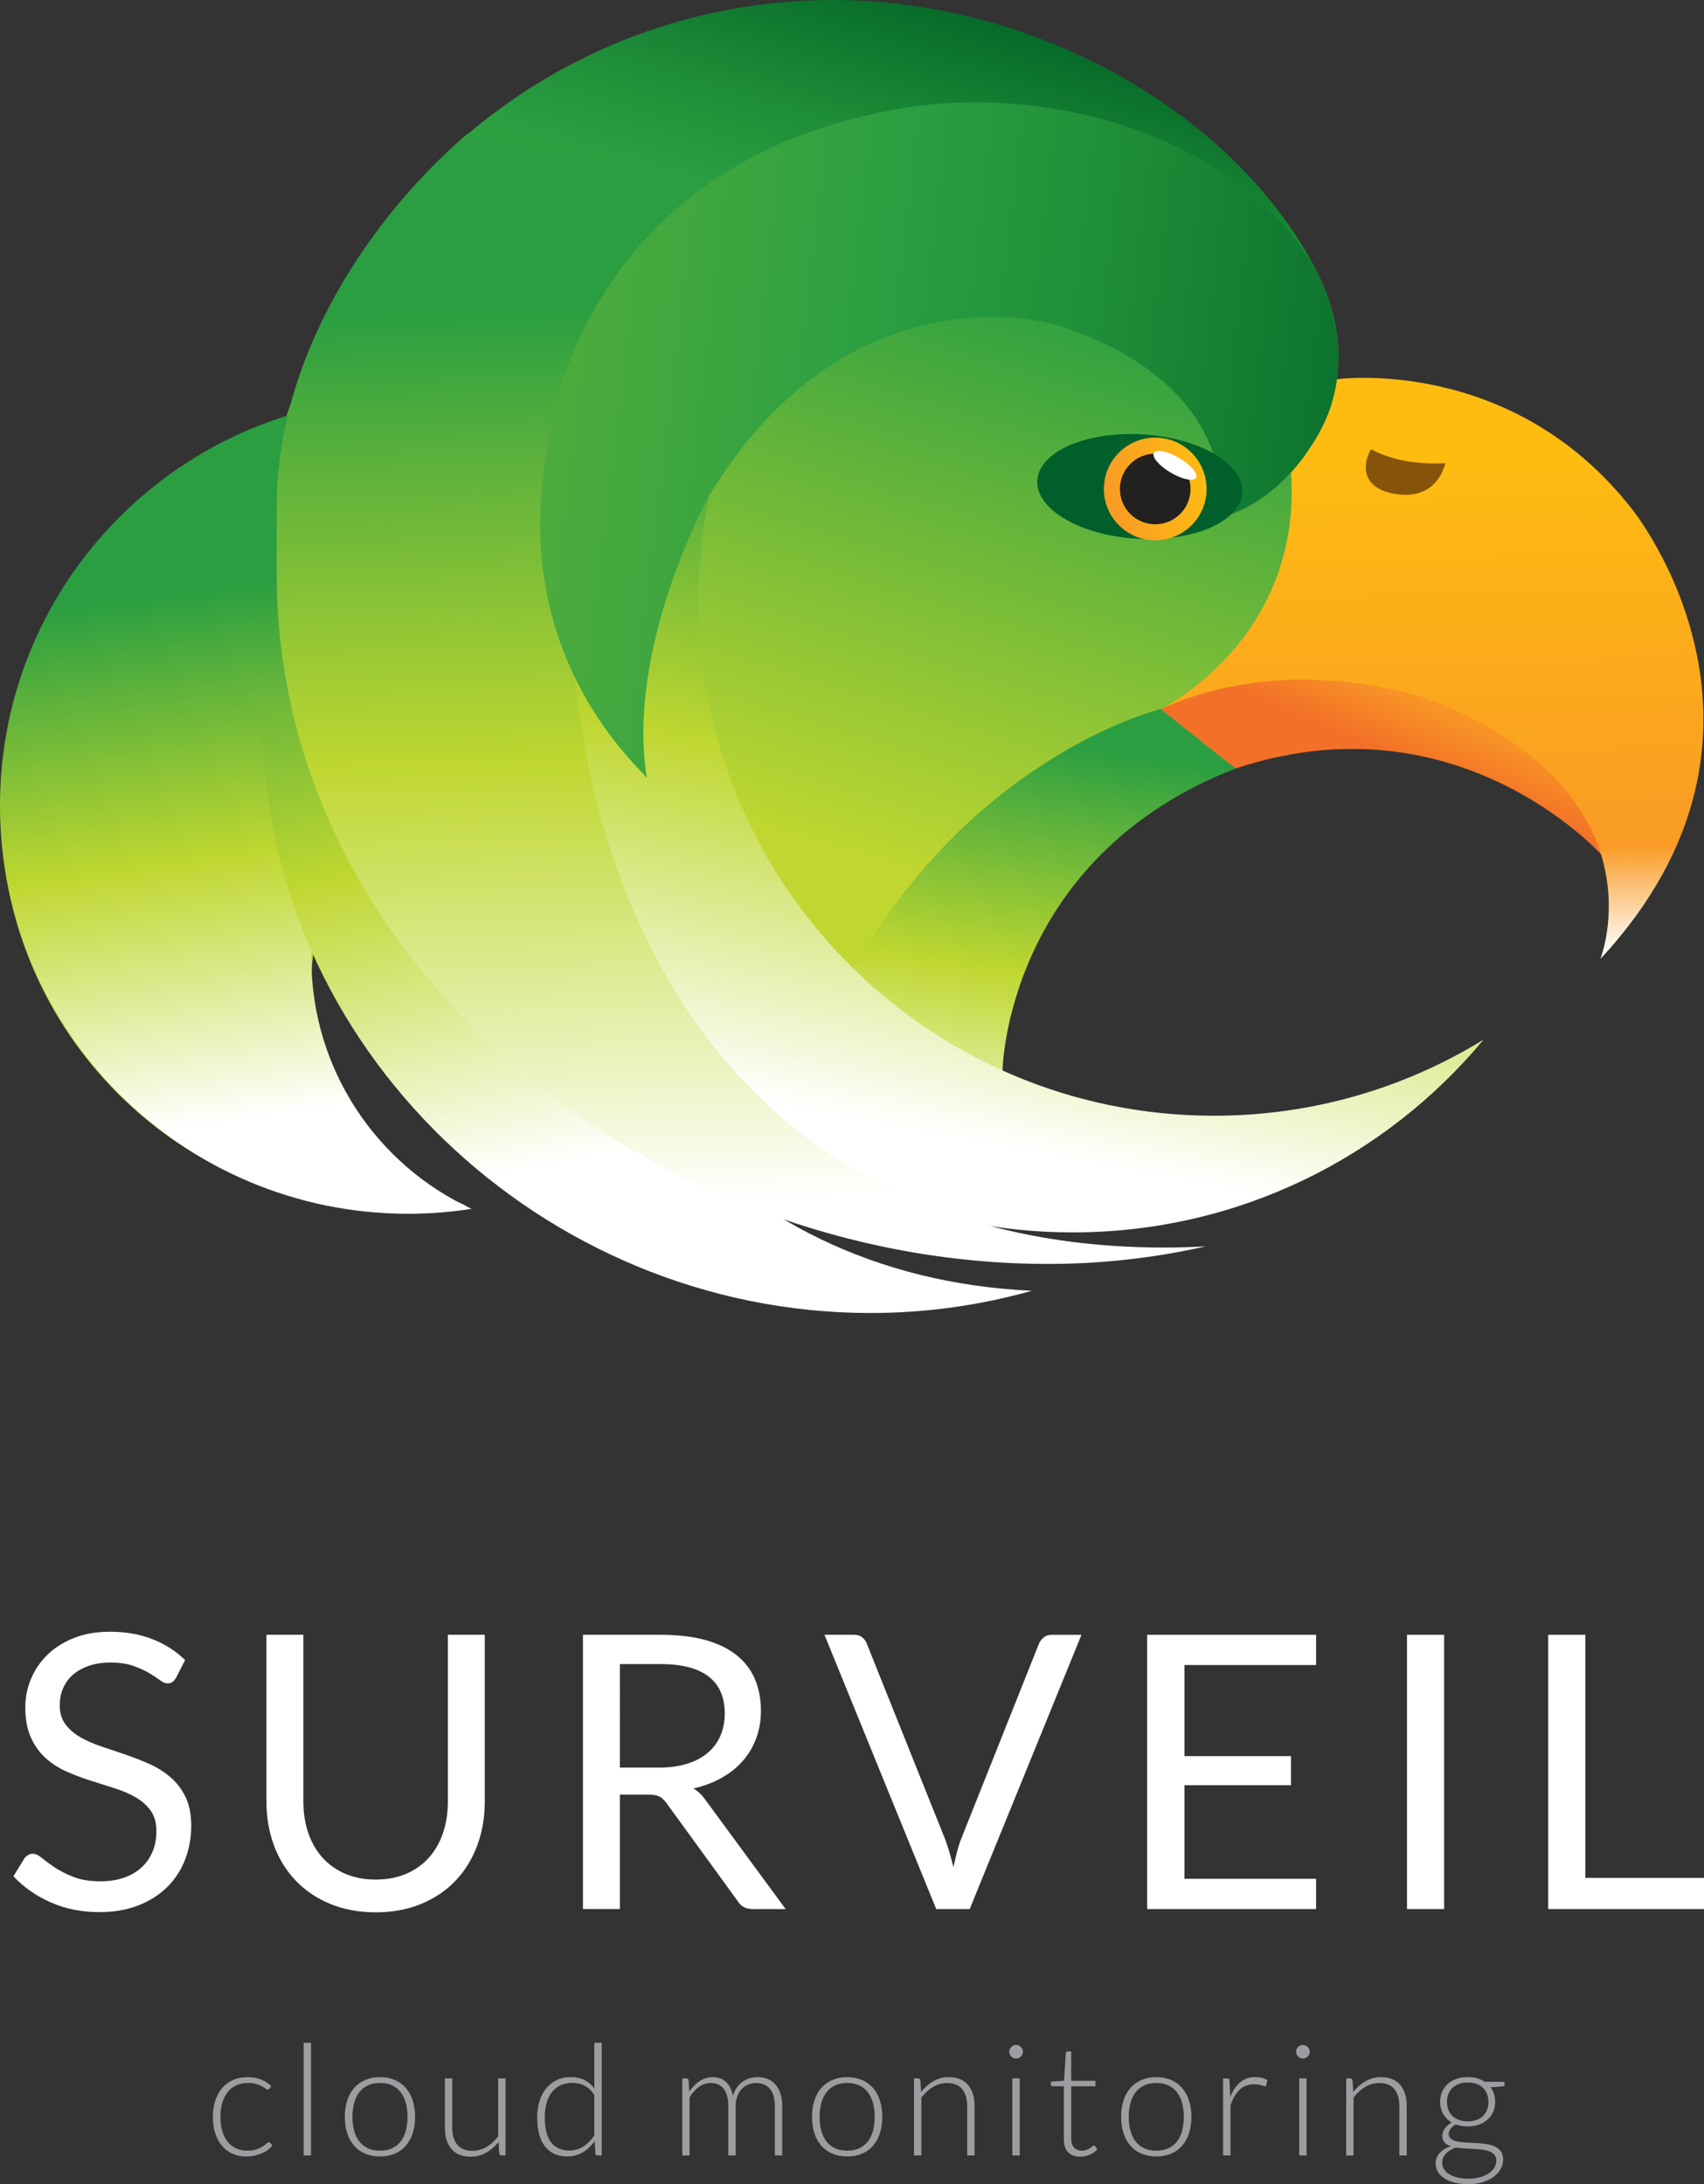 <?xml version="1.0" encoding="utf-8"?>
<!-- Generator: Adobe Illustrator 16.0.4, SVG Export Plug-In . SVG Version: 6.00 Build 0)  -->
<!DOCTYPE svg PUBLIC "-//W3C//DTD SVG 1.1//EN" "http://www.w3.org/Graphics/SVG/1.1/DTD/svg11.dtd">
<svg version="1.1" xmlns="http://www.w3.org/2000/svg" xmlns:xlink="http://www.w3.org/1999/xlink" x="0px" y="0px"
	 width="369.022px" height="472.979px" viewBox="0 0 369.022 472.979" enable-background="new 0 0 369.022 472.979"
	 xml:space="preserve">
<rect x="0" y="0" width="369.022" height="472.979" fill="#333333" stroke="none"/>
<g id="Calque_2" display="none">
	
		<rect x="-1553.797" y="-216.401" display="inline" fill="#232020" stroke="#000000" stroke-width="0.232" stroke-miterlimit="10" width="2263.846" height="1579.096"/>
</g>
<g id="Calque_1">
	<g>
		<g>
			<path fill="#FFFFFF" d="M38.137,363.293c-0.249,0.415-0.512,0.725-0.787,0.933c-0.276,0.207-0.636,0.311-1.078,0.311
				c-0.47,0-1.015-0.234-1.637-0.704s-1.409-0.988-2.362-1.554c-0.953-0.566-2.1-1.084-3.439-1.554
				c-1.341-0.47-2.964-0.705-4.87-0.705c-1.796,0-3.385,0.242-4.766,0.725c-1.382,0.484-2.535,1.14-3.461,1.969
				c-0.926,0.829-1.623,1.803-2.093,2.922c-0.47,1.119-0.705,2.328-0.705,3.626c0,1.658,0.408,3.033,1.223,4.124
				c0.815,1.092,1.893,2.024,3.233,2.797c1.34,0.774,2.859,1.444,4.559,2.01c1.699,0.567,3.439,1.154,5.222,1.762
				c1.782,0.608,3.522,1.292,5.222,2.051c1.699,0.76,3.219,1.72,4.56,2.88c1.339,1.16,2.417,2.583,3.232,4.269
				c0.814,1.686,1.223,3.758,1.223,6.217c0,2.597-0.442,5.035-1.326,7.314c-0.885,2.28-2.176,4.262-3.875,5.947
				c-1.699,1.686-3.786,3.012-6.259,3.979s-5.283,1.451-8.434,1.451c-3.841,0-7.343-0.697-10.506-2.093
				c-3.164-1.395-5.864-3.281-8.103-5.657l2.321-3.813c0.221-0.304,0.49-0.559,0.809-0.767c0.316-0.207,0.669-0.311,1.057-0.311
				c0.58,0,1.243,0.311,1.989,0.932c0.746,0.622,1.678,1.306,2.797,2.052s2.473,1.43,4.062,2.051s3.529,0.933,5.823,0.933
				c1.906,0,3.605-0.262,5.098-0.788c1.492-0.524,2.756-1.264,3.792-2.217s1.83-2.093,2.383-3.419s0.829-2.804,0.829-4.435
				c0-1.795-0.408-3.267-1.223-4.414c-0.815-1.146-1.886-2.106-3.212-2.88c-1.326-0.773-2.839-1.43-4.538-1.969
				c-1.699-0.539-3.439-1.091-5.222-1.658c-1.782-0.566-3.523-1.223-5.223-1.968c-1.698-0.746-3.211-1.713-4.537-2.901
				c-1.327-1.188-2.397-2.673-3.212-4.455c-0.815-1.782-1.223-3.985-1.223-6.61c0-2.099,0.407-4.13,1.223-6.092
				c0.814-1.961,1.995-3.702,3.543-5.222c1.547-1.519,3.461-2.735,5.74-3.647c2.279-0.912,4.896-1.368,7.854-1.368
				c3.315,0,6.341,0.525,9.076,1.575c2.735,1.05,5.125,2.569,7.17,4.559L38.137,363.293z"/>
			<path fill="#FFFFFF" d="M81.363,407.016c2.459,0,4.655-0.415,6.59-1.243c1.934-0.829,3.57-1.989,4.911-3.481
				c1.34-1.492,2.362-3.274,3.066-5.346c0.705-2.072,1.058-4.352,1.058-6.838V354.01h7.998v36.097c0,3.426-0.546,6.604-1.637,9.532
				c-1.092,2.929-2.652,5.464-4.684,7.605c-2.03,2.142-4.511,3.82-7.438,5.035c-2.929,1.216-6.217,1.824-9.864,1.824
				c-3.646,0-6.935-0.608-9.863-1.824c-2.929-1.215-5.415-2.894-7.46-5.035c-2.045-2.141-3.612-4.676-4.704-7.605
				c-1.092-2.928-1.637-6.106-1.637-9.532V354.01h7.999v36.056c0,2.487,0.352,4.766,1.057,6.838
				c0.704,2.072,1.727,3.854,3.066,5.346c1.34,1.492,2.984,2.66,4.933,3.502C76.701,406.595,78.904,407.016,81.363,407.016z"/>
			<path fill="#FFFFFF" d="M134.245,388.615v24.783h-8V354.01h16.786c3.756,0,7.004,0.38,9.738,1.14
				c2.734,0.76,4.994,1.858,6.775,3.295c1.783,1.437,3.102,3.17,3.959,5.201c0.855,2.031,1.285,4.303,1.285,6.817
				c0,2.1-0.332,4.062-0.996,5.885c-0.662,1.824-1.623,3.46-2.879,4.911c-1.258,1.451-2.791,2.688-4.602,3.709
				c-1.809,1.022-3.861,1.796-6.154,2.321c0.994,0.58,1.879,1.423,2.652,2.528l17.324,23.582h-7.129
				c-1.465,0-2.541-0.566-3.232-1.699l-15.416-21.219c-0.471-0.663-0.982-1.14-1.535-1.43s-1.381-0.435-2.486-0.435H134.245z
				 M134.245,382.771h8.414c2.348,0,4.412-0.283,6.195-0.85c1.781-0.566,3.273-1.368,4.475-2.404
				c1.203-1.036,2.107-2.272,2.715-3.709c0.607-1.437,0.912-3.025,0.912-4.766c0-3.536-1.168-6.202-3.502-7.999
				c-2.334-1.796-5.809-2.694-10.422-2.694h-8.787V382.771z"/>
			<path fill="#FFFFFF" d="M178.549,354.01h6.422c0.719,0,1.299,0.18,1.742,0.539c0.441,0.359,0.773,0.815,0.994,1.368
				l16.785,41.899c0.387,0.94,0.738,1.962,1.057,3.067c0.316,1.105,0.627,2.252,0.932,3.44c0.25-1.188,0.518-2.334,0.809-3.44
				c0.291-1.104,0.629-2.127,1.016-3.067l16.701-41.899c0.193-0.469,0.525-0.905,0.994-1.306c0.471-0.4,1.051-0.601,1.742-0.601
				h6.465l-24.203,59.389h-7.254L178.549,354.01z"/>
			<path fill="#FFFFFF" d="M285.016,354.01v6.548h-28.512v19.728h23.084v6.299h-23.084v20.266h28.512v6.548h-36.594V354.01H285.016z
				"/>
			<path fill="#FFFFFF" d="M312.741,413.398h-8.039V354.01h8.039V413.398z"/>
			<path fill="#FFFFFF" d="M343.327,406.643h25.695v6.755h-33.736V354.01h8.041V406.643z"/>
		</g>
		<g>
			<g>
				<path fill="#9B9DA0" d="M58.332,452.302c-0.056,0.056-0.109,0.104-0.159,0.142c-0.051,0.04-0.12,0.059-0.21,0.059
					c-0.111,0-0.266-0.076-0.461-0.227c-0.196-0.151-0.456-0.316-0.78-0.495s-0.729-0.344-1.216-0.495s-1.076-0.227-1.769-0.227
					c-0.962,0-1.814,0.17-2.558,0.512c-0.744,0.341-1.37,0.83-1.878,1.467c-0.51,0.637-0.897,1.409-1.166,2.314
					c-0.269,0.906-0.402,1.923-0.402,3.052c0,1.174,0.137,2.214,0.411,3.119c0.273,0.906,0.662,1.669,1.165,2.289
					c0.503,0.621,1.112,1.093,1.828,1.417c0.715,0.324,1.509,0.486,2.381,0.486c0.806,0,1.479-0.095,2.021-0.285
					c0.542-0.19,0.989-0.397,1.342-0.621c0.352-0.224,0.631-0.43,0.838-0.621c0.207-0.19,0.372-0.285,0.495-0.285
					c0.145,0,0.257,0.056,0.335,0.168l0.437,0.537c-0.258,0.335-0.582,0.648-0.973,0.939c-0.392,0.291-0.833,0.542-1.325,0.755
					s-1.025,0.377-1.602,0.495c-0.576,0.117-1.177,0.176-1.803,0.176c-1.062,0-2.032-0.192-2.909-0.578
					c-0.878-0.386-1.633-0.945-2.265-1.677c-0.632-0.732-1.123-1.629-1.476-2.691s-0.528-2.27-0.528-3.623
					c0-1.274,0.168-2.437,0.503-3.488c0.336-1.051,0.824-1.956,1.468-2.717c0.643-0.76,1.431-1.35,2.364-1.769
					s2.004-0.629,3.212-0.629c1.084,0,2.049,0.173,2.893,0.52s1.579,0.816,2.205,1.409L58.332,452.302z"/>
				<path fill="#9B9DA0" d="M67.353,442.357v24.4H65.76v-24.4H67.353z"/>
				<path fill="#9B9DA0" d="M82.294,449.803c1.196,0,2.267,0.204,3.212,0.612c0.944,0.408,1.741,0.987,2.39,1.735
					c0.648,0.75,1.143,1.652,1.484,2.708c0.341,1.057,0.512,2.239,0.512,3.547s-0.171,2.488-0.512,3.539
					c-0.342,1.051-0.836,1.951-1.484,2.7s-1.445,1.325-2.39,1.727c-0.945,0.402-2.016,0.604-3.212,0.604s-2.267-0.201-3.211-0.604
					c-0.945-0.402-1.744-0.978-2.398-1.727s-1.151-1.649-1.492-2.7c-0.342-1.051-0.512-2.23-0.512-3.539s0.17-2.49,0.512-3.547
					c0.341-1.057,0.838-1.959,1.492-2.708c0.654-0.749,1.453-1.327,2.398-1.735C80.028,450.007,81.098,449.803,82.294,449.803z
					 M82.294,465.718c0.995,0,1.864-0.17,2.608-0.512c0.743-0.341,1.363-0.83,1.861-1.467c0.497-0.637,0.869-1.406,1.115-2.306
					c0.245-0.899,0.369-1.909,0.369-3.027c0-1.107-0.124-2.113-0.369-3.019c-0.246-0.906-0.618-1.68-1.115-2.323
					c-0.498-0.643-1.118-1.137-1.861-1.484c-0.744-0.347-1.613-0.52-2.608-0.52s-1.864,0.173-2.607,0.52s-1.364,0.841-1.861,1.484
					c-0.498,0.643-0.872,1.417-1.124,2.323c-0.251,0.906-0.377,1.912-0.377,3.019c0,1.118,0.126,2.127,0.377,3.027
					c0.252,0.9,0.626,1.669,1.124,2.306c0.497,0.637,1.118,1.126,1.861,1.467C80.43,465.548,81.299,465.718,82.294,465.718z"/>
				<path fill="#9B9DA0" d="M97.941,450.072v10.666c0,1.565,0.359,2.792,1.077,3.681s1.812,1.333,3.281,1.333
					c1.088,0,2.104-0.276,3.045-0.83c0.942-0.553,1.79-1.322,2.541-2.306v-12.544h1.594v16.686h-0.878
					c-0.31,0-0.47-0.145-0.48-0.436l-0.152-2.482c-0.772,0.961-1.665,1.733-2.678,2.314c-1.014,0.581-2.142,0.872-3.384,0.872
					c-0.93,0-1.741-0.146-2.436-0.436c-0.694-0.291-1.271-0.71-1.729-1.258s-0.807-1.208-1.041-1.979
					c-0.235-0.771-0.353-1.644-0.353-2.616v-10.666H97.941z"/>
				<path fill="#9B9DA0" d="M129.429,466.758c-0.276,0-0.437-0.145-0.48-0.436l-0.169-2.633c-0.738,1.006-1.604,1.806-2.594,2.398
					c-0.991,0.593-2.103,0.889-3.333,0.889c-2.049,0-3.647-0.709-4.795-2.129s-1.721-3.55-1.721-6.39
					c0-1.218,0.159-2.356,0.479-3.413s0.789-1.973,1.411-2.75c0.621-0.777,1.382-1.389,2.283-1.836s1.939-0.671,3.115-0.671
					c1.131,0,2.11,0.209,2.938,0.629c0.828,0.419,1.545,1.031,2.149,1.836v-9.895h1.594v24.4H129.429z M123.305,465.685
					c1.108,0,2.111-0.285,3.007-0.855c0.896-0.57,1.696-1.364,2.401-2.381v-8.804c-0.649-0.95-1.363-1.621-2.142-2.012
					s-1.66-0.587-2.646-0.587c-0.984,0-1.848,0.179-2.586,0.537c-0.739,0.358-1.358,0.863-1.856,1.518
					c-0.498,0.654-0.873,1.437-1.125,2.348c-0.252,0.912-0.378,1.915-0.378,3.01c0,2.482,0.459,4.308,1.377,5.476
					C120.276,465.101,121.592,465.685,123.305,465.685z"/>
				<path fill="#9B9DA0" d="M147.747,466.758v-16.686h0.873c0.289,0,0.457,0.14,0.502,0.419l0.152,2.415
					c0.324-0.458,0.67-0.877,1.039-1.258c0.369-0.38,0.764-0.707,1.182-0.981c0.42-0.274,0.867-0.486,1.342-0.637
					s0.977-0.227,1.502-0.227c1.217,0,2.189,0.355,2.918,1.065c0.727,0.71,1.217,1.697,1.475,2.96
					c0.201-0.693,0.482-1.292,0.846-1.794s0.779-0.919,1.248-1.25c0.469-0.33,0.979-0.576,1.531-0.738s1.119-0.243,1.699-0.243
					c0.826,0,1.568,0.137,2.229,0.411c0.658,0.274,1.219,0.679,1.682,1.216s0.818,1.196,1.062,1.979
					c0.246,0.783,0.369,1.677,0.369,2.684v10.666h-1.594v-10.666c0-1.632-0.352-2.876-1.057-3.731
					c-0.703-0.855-1.709-1.283-3.018-1.283c-0.582,0-1.139,0.106-1.668,0.319c-0.531,0.212-1.002,0.528-1.41,0.947
					c-0.408,0.419-0.732,0.942-0.973,1.568s-0.359,1.353-0.359,2.18v10.666h-1.594v-10.666c0-1.621-0.324-2.862-0.973-3.723
					s-1.594-1.292-2.834-1.292c-0.906,0-1.744,0.271-2.516,0.813c-0.771,0.542-1.459,1.294-2.062,2.256v12.611H147.747z"/>
				<path fill="#9B9DA0" d="M183.467,449.803c1.195,0,2.266,0.204,3.211,0.612s1.742,0.987,2.391,1.735
					c0.648,0.75,1.143,1.652,1.484,2.708c0.34,1.057,0.512,2.239,0.512,3.547s-0.172,2.488-0.512,3.539
					c-0.342,1.051-0.836,1.951-1.484,2.7s-1.445,1.325-2.391,1.727s-2.016,0.604-3.211,0.604c-1.197,0-2.268-0.201-3.211-0.604
					c-0.945-0.402-1.744-0.978-2.398-1.727s-1.152-1.649-1.492-2.7c-0.342-1.051-0.512-2.23-0.512-3.539s0.17-2.49,0.512-3.547
					c0.34-1.057,0.838-1.959,1.492-2.708c0.654-0.749,1.453-1.327,2.398-1.735C181.2,450.007,182.27,449.803,183.467,449.803z
					 M183.467,465.718c0.994,0,1.863-0.17,2.607-0.512c0.744-0.341,1.363-0.83,1.861-1.467s0.869-1.406,1.115-2.306
					c0.246-0.899,0.369-1.909,0.369-3.027c0-1.107-0.123-2.113-0.369-3.019s-0.617-1.68-1.115-2.323
					c-0.498-0.643-1.117-1.137-1.861-1.484s-1.613-0.52-2.607-0.52c-0.996,0-1.865,0.173-2.607,0.52
					c-0.744,0.347-1.365,0.841-1.861,1.484c-0.498,0.643-0.873,1.417-1.125,2.323c-0.25,0.906-0.377,1.912-0.377,3.019
					c0,1.118,0.127,2.127,0.377,3.027c0.252,0.9,0.627,1.669,1.125,2.306c0.496,0.637,1.117,1.126,1.861,1.467
					C181.602,465.548,182.471,465.718,183.467,465.718z"/>
				<path fill="#9B9DA0" d="M197.94,466.758v-16.686h0.871c0.291,0,0.459,0.14,0.504,0.419l0.15,2.516
					c0.76-0.961,1.646-1.736,2.658-2.323s2.139-0.88,3.379-0.88c0.916,0,1.725,0.146,2.424,0.436
					c0.699,0.291,1.277,0.71,1.736,1.258c0.457,0.548,0.805,1.208,1.039,1.979s0.352,1.644,0.352,2.616v10.666h-1.594v-10.666
					c0-1.565-0.357-2.792-1.072-3.681c-0.715-0.889-1.811-1.333-3.287-1.333c-1.096,0-2.113,0.283-3.053,0.847
					c-0.938,0.564-1.777,1.339-2.516,2.323v12.51H197.94z"/>
				<path fill="#9B9DA0" d="M221.534,444.319c0,0.201-0.041,0.389-0.125,0.562s-0.193,0.327-0.326,0.461
					c-0.135,0.134-0.291,0.241-0.471,0.319c-0.178,0.078-0.369,0.117-0.57,0.117s-0.391-0.039-0.57-0.117
					c-0.178-0.078-0.334-0.185-0.469-0.319c-0.135-0.134-0.24-0.288-0.318-0.461s-0.117-0.361-0.117-0.562s0.039-0.394,0.117-0.579
					c0.078-0.184,0.184-0.344,0.318-0.478c0.135-0.134,0.291-0.241,0.469-0.319c0.18-0.078,0.369-0.117,0.57-0.117
					s0.393,0.039,0.57,0.117c0.18,0.078,0.336,0.185,0.471,0.319c0.133,0.134,0.242,0.293,0.326,0.478
					C221.493,443.925,221.534,444.118,221.534,444.319z M220.831,450.072v16.686h-1.594v-16.686H220.831z"/>
				<path fill="#9B9DA0" d="M233.961,467.026c-1.131,0-2.008-0.313-2.633-0.939c-0.627-0.626-0.939-1.593-0.939-2.901v-11.403
					h-2.398c-0.123,0-0.225-0.034-0.303-0.101c-0.078-0.067-0.117-0.162-0.117-0.285v-0.621l2.852-0.201l0.398-5.97
					c0.01-0.101,0.053-0.19,0.123-0.268c0.072-0.078,0.17-0.118,0.291-0.118h0.746v6.373h5.25v1.191h-5.25v11.32
					c0,0.458,0.059,0.853,0.178,1.182c0.117,0.33,0.279,0.601,0.486,0.813c0.205,0.212,0.449,0.369,0.729,0.469
					c0.279,0.101,0.582,0.151,0.906,0.151c0.402,0,0.748-0.059,1.039-0.176s0.543-0.246,0.754-0.386
					c0.213-0.14,0.387-0.268,0.521-0.386c0.133-0.117,0.24-0.176,0.318-0.176c0.09,0,0.178,0.056,0.268,0.168l0.436,0.704
					c-0.424,0.47-0.963,0.847-1.617,1.132S234.665,467.026,233.961,467.026z"/>
				<path fill="#9B9DA0" d="M250.411,449.803c1.197,0,2.268,0.204,3.213,0.612c0.943,0.408,1.74,0.987,2.389,1.735
					c0.648,0.75,1.143,1.652,1.484,2.708s0.512,2.239,0.512,3.547s-0.17,2.488-0.512,3.539s-0.836,1.951-1.484,2.7
					s-1.445,1.325-2.389,1.727c-0.945,0.402-2.016,0.604-3.213,0.604c-1.195,0-2.266-0.201-3.211-0.604s-1.744-0.978-2.398-1.727
					s-1.15-1.649-1.492-2.7s-0.512-2.23-0.512-3.539s0.17-2.49,0.512-3.547s0.838-1.959,1.492-2.708
					c0.654-0.749,1.453-1.327,2.398-1.735S249.215,449.803,250.411,449.803z M250.411,465.718c0.996,0,1.865-0.17,2.609-0.512
					c0.742-0.341,1.363-0.83,1.861-1.467c0.496-0.637,0.869-1.406,1.115-2.306c0.244-0.899,0.369-1.909,0.369-3.027
					c0-1.107-0.125-2.113-0.369-3.019c-0.246-0.906-0.619-1.68-1.115-2.323c-0.498-0.643-1.119-1.137-1.861-1.484
					c-0.744-0.347-1.613-0.52-2.609-0.52c-0.994,0-1.863,0.173-2.607,0.52c-0.742,0.347-1.363,0.841-1.861,1.484
					c-0.498,0.643-0.871,1.417-1.123,2.323s-0.377,1.912-0.377,3.019c0,1.118,0.125,2.127,0.377,3.027
					c0.252,0.9,0.625,1.669,1.123,2.306s1.119,1.126,1.861,1.467C248.547,465.548,249.417,465.718,250.411,465.718z"/>
				<path fill="#9B9DA0" d="M264.883,466.758v-16.686h0.84c0.189,0,0.326,0.039,0.41,0.117c0.084,0.079,0.131,0.212,0.143,0.402
					l0.135,3.522c0.535-1.353,1.252-2.412,2.146-3.178c0.895-0.766,1.994-1.148,3.303-1.148c0.504,0,0.967,0.053,1.393,0.159
					c0.424,0.106,0.826,0.26,1.207,0.461l-0.219,1.106c-0.033,0.179-0.145,0.269-0.334,0.269c-0.068,0-0.162-0.022-0.285-0.067
					c-0.123-0.044-0.277-0.095-0.461-0.151c-0.186-0.056-0.412-0.106-0.68-0.151c-0.27-0.044-0.576-0.067-0.922-0.067
					c-1.264,0-2.301,0.392-3.111,1.174c-0.811,0.783-1.467,1.912-1.971,3.388v10.85H264.883z"/>
				<path fill="#9B9DA0" d="M283.649,444.319c0,0.201-0.043,0.389-0.125,0.562c-0.084,0.173-0.193,0.327-0.328,0.461
					c-0.135,0.134-0.291,0.241-0.469,0.319c-0.18,0.078-0.369,0.117-0.57,0.117s-0.393-0.039-0.57-0.117
					c-0.18-0.078-0.336-0.185-0.471-0.319c-0.133-0.134-0.24-0.288-0.318-0.461s-0.117-0.361-0.117-0.562s0.039-0.394,0.117-0.579
					c0.078-0.184,0.186-0.344,0.318-0.478c0.135-0.134,0.291-0.241,0.471-0.319c0.178-0.078,0.369-0.117,0.57-0.117
					s0.391,0.039,0.57,0.117c0.178,0.078,0.334,0.185,0.469,0.319c0.135,0.134,0.244,0.293,0.328,0.478
					C283.606,443.925,283.649,444.118,283.649,444.319z M282.944,450.072v16.686h-1.592v-16.686H282.944z"/>
				<path fill="#9B9DA0" d="M291.53,466.758v-16.686h0.873c0.289,0,0.457,0.14,0.502,0.419l0.152,2.516
					c0.76-0.961,1.645-1.736,2.656-2.323s2.139-0.88,3.381-0.88c0.916,0,1.725,0.146,2.422,0.436
					c0.699,0.291,1.277,0.71,1.736,1.258s0.805,1.208,1.039,1.979c0.236,0.771,0.354,1.644,0.354,2.616v10.666h-1.594v-10.666
					c0-1.565-0.357-2.792-1.074-3.681c-0.715-0.889-1.811-1.333-3.285-1.333c-1.096,0-2.113,0.283-3.053,0.847
					s-1.777,1.339-2.516,2.323v12.51H291.53z"/>
				<path fill="#9B9DA0" d="M317.86,449.787c0.727,0,1.398,0.089,2.02,0.268c0.621,0.179,1.178,0.431,1.67,0.755h4.275v0.553
					c0,0.28-0.156,0.431-0.469,0.453L322.823,452c0.312,0.425,0.553,0.903,0.721,1.434c0.168,0.531,0.252,1.098,0.252,1.702
					c0,0.805-0.145,1.534-0.436,2.188c-0.291,0.654-0.697,1.213-1.217,1.677c-0.52,0.464-1.143,0.825-1.869,1.082
					s-1.531,0.386-2.414,0.386c-0.963,0-1.834-0.146-2.617-0.436c-0.469,0.268-0.838,0.587-1.107,0.956
					c-0.268,0.369-0.402,0.727-0.402,1.073c0,0.481,0.168,0.85,0.504,1.107c0.336,0.257,0.779,0.444,1.332,0.562
					c0.555,0.117,1.186,0.193,1.896,0.226c0.709,0.034,1.43,0.07,2.162,0.109s1.453,0.109,2.164,0.209
					c0.709,0.101,1.342,0.277,1.895,0.528c0.555,0.251,0.998,0.604,1.334,1.057c0.336,0.453,0.502,1.053,0.502,1.803
					c0,0.693-0.172,1.358-0.52,1.996c-0.346,0.637-0.846,1.202-1.5,1.694c-0.654,0.492-1.445,0.886-2.373,1.182
					c-0.928,0.296-1.969,0.444-3.119,0.444c-1.174,0-2.203-0.12-3.086-0.36c-0.883-0.241-1.625-0.565-2.223-0.973
					c-0.598-0.408-1.047-0.881-1.35-1.417s-0.453-1.106-0.453-1.71c0-0.883,0.291-1.644,0.873-2.281
					c0.58-0.637,1.381-1.129,2.398-1.476c-0.561-0.19-1.004-0.464-1.334-0.822c-0.33-0.357-0.494-0.855-0.494-1.493
					c0-0.235,0.043-0.48,0.133-0.738c0.09-0.257,0.225-0.511,0.402-0.763c0.18-0.251,0.395-0.489,0.646-0.712
					s0.545-0.425,0.881-0.604c-0.795-0.458-1.412-1.067-1.854-1.828s-0.662-1.649-0.662-2.667c0-0.805,0.143-1.535,0.428-2.188
					c0.285-0.654,0.688-1.216,1.207-1.686s1.148-0.833,1.887-1.09S316.963,449.787,317.86,449.787z M324.047,467.881
					c0-0.525-0.137-0.947-0.412-1.266c-0.273-0.318-0.639-0.567-1.098-0.746s-0.986-0.305-1.584-0.377
					c-0.6-0.073-1.225-0.126-1.879-0.159c-0.654-0.034-1.311-0.067-1.971-0.101c-0.66-0.034-1.273-0.101-1.844-0.202
					c-0.426,0.168-0.82,0.361-1.184,0.579c-0.363,0.218-0.674,0.464-0.93,0.738c-0.258,0.274-0.459,0.576-0.604,0.905
					c-0.146,0.33-0.219,0.69-0.219,1.082c0,0.492,0.125,0.948,0.377,1.367c0.252,0.419,0.621,0.782,1.107,1.09
					c0.486,0.307,1.082,0.55,1.785,0.729c0.705,0.179,1.516,0.269,2.432,0.269c0.85,0,1.641-0.095,2.373-0.285
					c0.732-0.19,1.369-0.458,1.912-0.805s0.967-0.76,1.275-1.241C323.893,468.977,324.047,468.452,324.047,467.881z M317.86,459.379
					c0.715,0,1.352-0.103,1.91-0.31c0.561-0.207,1.029-0.495,1.41-0.864c0.379-0.369,0.668-0.811,0.863-1.325
					s0.293-1.084,0.293-1.71s-0.1-1.199-0.301-1.719c-0.203-0.52-0.496-0.964-0.881-1.333c-0.387-0.369-0.855-0.654-1.41-0.855
					c-0.553-0.201-1.182-0.302-1.885-0.302c-0.705,0-1.338,0.101-1.896,0.302s-1.031,0.486-1.416,0.855
					c-0.387,0.369-0.68,0.813-0.881,1.333s-0.303,1.093-0.303,1.719s0.102,1.196,0.303,1.71s0.494,0.956,0.881,1.325
					c0.385,0.369,0.857,0.657,1.416,0.864S317.155,459.379,317.86,459.379z"/>
			</g>
		</g>
		<linearGradient id="SVGID_1_" gradientUnits="userSpaceOnUse" x1="196.88" y1="-12.02" x2="140.935" y2="171.373">
			<stop  offset="0.012" style="stop-color:#006124"/>
			<stop  offset="0.026" style="stop-color:#026426"/>
			<stop  offset="0.222" style="stop-color:#1F8E39"/>
			<stop  offset="0.322" style="stop-color:#2A9E41"/>
			<stop  offset="1" style="stop-color:#BFD730"/>
		</linearGradient>
		<path fill="url(#SVGID_1_)" d="M99.675,260.541c-18.891-7.495-32.248-25.936-32.248-47.494c0-3.599,0.373-7.111,1.081-10.499l0,0
			c19.435,47.968,214.785,37.316,192.568,39.481c-27.893,2.718-35.344-4.411-50.462-12.219
			c2.172-35.693,30.579-66.092,66.819-66.092c16.281,0,14.117-81.753,12.018-81.572c0.258-1.771,0.391-3.583,0.391-5.424
			c0-5.083-1.389-12.081-5.576-19.653C266.477,24.231,224.249,0,180.419,0c-53.752,0-99.4,34.691-115.777,82.905l0,0
			c-1.172,3.326-2.524,6.605-3.414,10.055l-0.234,0.072c-35.213,10.953-60.782,43.8-60.782,82.619
			c0,47.777,38.73,86.508,86.508,86.508c4.824,0,9.56-0.395,14.17-1.154L99.675,260.541z"/>
		<linearGradient id="SVGID_2_" gradientUnits="userSpaceOnUse" x1="43.403" y1="127.451" x2="58.792" y2="241.584">
			<stop  offset="0" style="stop-color:#2A9E41"/>
			<stop  offset="0.507" style="stop-color:#BFD730"/>
			<stop  offset="1" style="stop-color:#FFFFFF"/>
		</linearGradient>
		<path fill="url(#SVGID_2_)" d="M88.378,86.078c-48.812,0-88.381,39.569-88.381,88.38c0,48.812,39.569,88.38,88.381,88.38
			c4.684,0,9.282-0.365,13.77-1.068c-20.495-9.462-34.719-30.193-34.719-54.249c0-8.778,1.893-17.113,5.293-24.619"/>
		<linearGradient id="SVGID_3_" gradientUnits="userSpaceOnUse" x1="301.459" y1="163.724" x2="307.87" y2="148.976">
			<stop  offset="0" style="stop-color:#F37028"/>
			<stop  offset="1" style="stop-color:#F99B25"/>
		</linearGradient>
		<path fill="url(#SVGID_3_)" d="M267.536,166.435c48.086-16.089,79.174,18.558,79.174,18.558
			c4.039-18.698-5.064-21.316-31.992-32.429c-33.738-13.923-63.336,0.985-63.336,0.985"/>
		<path fill="none" stroke="#232020" stroke-width="1.282" stroke-miterlimit="10" d="M268.604,110.357"/>
		<linearGradient id="SVGID_4_" gradientUnits="userSpaceOnUse" x1="310.762" y1="206.969" x2="309.48" y2="99.248">
			<stop  offset="0" style="stop-color:#FFFFFF"/>
			<stop  offset="0.217" style="stop-color:#F99B25"/>
			<stop  offset="1" style="stop-color:#FEBC11"/>
		</linearGradient>
		<path fill="url(#SVGID_4_)" d="M346.588,207.649c0,0,13.99-35.354-35.656-55.692c0,0-29.92-11.742-59.551,1.591
			c0,0,30.697-14.911,28.209-51.331c0,0,9.555-10.397,9.648-20.07c0,0,38.109-5.449,64.277,28.21
			C353.516,110.357,392.352,158.442,346.588,207.649z"/>
		<linearGradient id="SVGID_5_" gradientUnits="userSpaceOnUse" x1="321.305" y1="223.973" x2="321.305" y2="223.973">
			<stop  offset="0" style="stop-color:#FFFFFF"/>
			<stop  offset="1" style="stop-color:#3EC8F5"/>
		</linearGradient>
		<path fill="url(#SVGID_5_)" d="M321.305,223.972"/>
		<path fill="#85540A" d="M296.959,97.276c0,0,5.768,3.656,16.027,3.014c0,0-1.475,8.009-10.453,6.728
			C293.559,105.736,295.655,99.076,296.959,97.276z"/>
		<linearGradient id="SVGID_6_" gradientUnits="userSpaceOnUse" x1="230.419" y1="160.78" x2="215.032" y2="259.941">
			<stop  offset="0" style="stop-color:#2A9E41"/>
			<stop  offset="0.507" style="stop-color:#BFD730"/>
			<stop  offset="1" style="stop-color:#FFFFFF"/>
		</linearGradient>
		<path fill="url(#SVGID_6_)" d="M251.381,153.548c0,0-40.188,9.668-66.554,56.207l10.425,27.13h20.194l1.661-5.072
			c0,0,0.635-45.991,50.428-65.377L251.381,153.548z"/>
		<linearGradient id="SVGID_7_" gradientUnits="userSpaceOnUse" x1="117.206" y1="107.687" x2="144.773" y2="247.127">
			<stop  offset="0" style="stop-color:#2A9E41"/>
			<stop  offset="0.507" style="stop-color:#BFD730"/>
			<stop  offset="1" style="stop-color:#FFFFFF"/>
		</linearGradient>
		<path fill="url(#SVGID_7_)" d="M56.839,155.886c0,70.935,60.725,128.441,131.663,128.441c12.118,0,23.841-1.679,34.955-4.814
			c-68.139-3.151-109.785-56.683-109.785-125.595"/>
		<linearGradient id="SVGID_8_" gradientUnits="userSpaceOnUse" x1="234.768" y1="97.847" x2="207.133" y2="246.302">
			<stop  offset="0" style="stop-color:#2A9E41"/>
			<stop  offset="0.507" style="stop-color:#BFD730"/>
			<stop  offset="1" style="stop-color:#FFFFFF"/>
		</linearGradient>
		<path fill="url(#SVGID_8_)" d="M321.305,225.113c-21.223,25.514-53.207,41.758-88.988,41.758
			c-63.896,0-115.695-51.797-115.695-115.692c0-50.695,32.607-93.772,77.995-109.408c-26.348,20.41-43.31,52.353-43.31,88.258
			c0,61.624,49.96,111.58,111.584,111.58C284.307,241.609,304.313,235.573,321.305,225.113z"/>
		<linearGradient id="SVGID_9_" gradientUnits="userSpaceOnUse" x1="157.055" y1="65.638" x2="162.138" y2="259.628">
			<stop  offset="0" style="stop-color:#2A9E41"/>
			<stop  offset="0.507" style="stop-color:#BFD730"/>
			<stop  offset="1" style="stop-color:#FFFFFF"/>
		</linearGradient>
		<path fill="url(#SVGID_9_)" d="M101.246,28.917c-23.797,20.68-41.321,50.599-41.321,80.519v14.959
			c0,85.1,81.908,149.305,167.012,149.305c11.75,0,23.191-1.317,34.188-3.809c-2.969,0.17-5.959,0.26-8.971,0.26
			c-85.103,0-128.99-62.836-128.99-147.935c0-13.241,42.021-67.856,43.822-80.446"/>
		<linearGradient id="SVGID_10_" gradientUnits="userSpaceOnUse" x1="329.836" y1="113.254" x2="-106.952" y2="61.565">
			<stop  offset="0.012" style="stop-color:#006124"/>
			<stop  offset="0.026" style="stop-color:#026426"/>
			<stop  offset="0.222" style="stop-color:#1F8E39"/>
			<stop  offset="0.322" style="stop-color:#2A9E41"/>
			<stop  offset="1" style="stop-color:#BFD730"/>
		</linearGradient>
		<path fill="url(#SVGID_10_)" d="M264.143,112.183c0,0,6.135-28.342-35.217-41.816c0,0-44.417-13.745-75.272,36.791
			c0,0-18.245,32.797-13.544,61.434c-0.208-1.368-29.706-24.869-21.8-70.458c0,0,4.651-63.187,78.223-74.867
			c26.925-4.273,66.7,3.206,86.743,32.404c0,0,14.664,21.024,0.201,41.604l0,0C283.477,97.276,276.616,108.774,264.143,112.183z"/>
		
			<ellipse transform="matrix(0.998 0.06 -0.06 0.998 6.815 -14.704)" fill="#005F2A" cx="246.845" cy="105.468" rx="22.243" ry="11.314"/>
		
			<linearGradient id="SVGID_11_" gradientUnits="userSpaceOnUse" x1="-812.453" y1="-869.977" x2="-790.212" y2="-869.977" gradientTransform="matrix(0.982 -0.188 0.188 0.982 1200.952 809.467)">
			<stop  offset="0" style="stop-color:#F99B25"/>
			<stop  offset="1" style="stop-color:#FEBC11"/>
		</linearGradient>
		<circle fill="url(#SVGID_11_)" cx="250.18" cy="105.885" r="11.121"/>
		<circle fill="#232020" cx="250.179" cy="105.885" r="7.645"/>
		
			<ellipse transform="matrix(0.509 -0.861 0.861 0.509 38.246 268.495)" fill="#FFFFFF" cx="254.364" cy="100.738" rx="1.832" ry="5.298"/>
	</g>
</g>
</svg>
